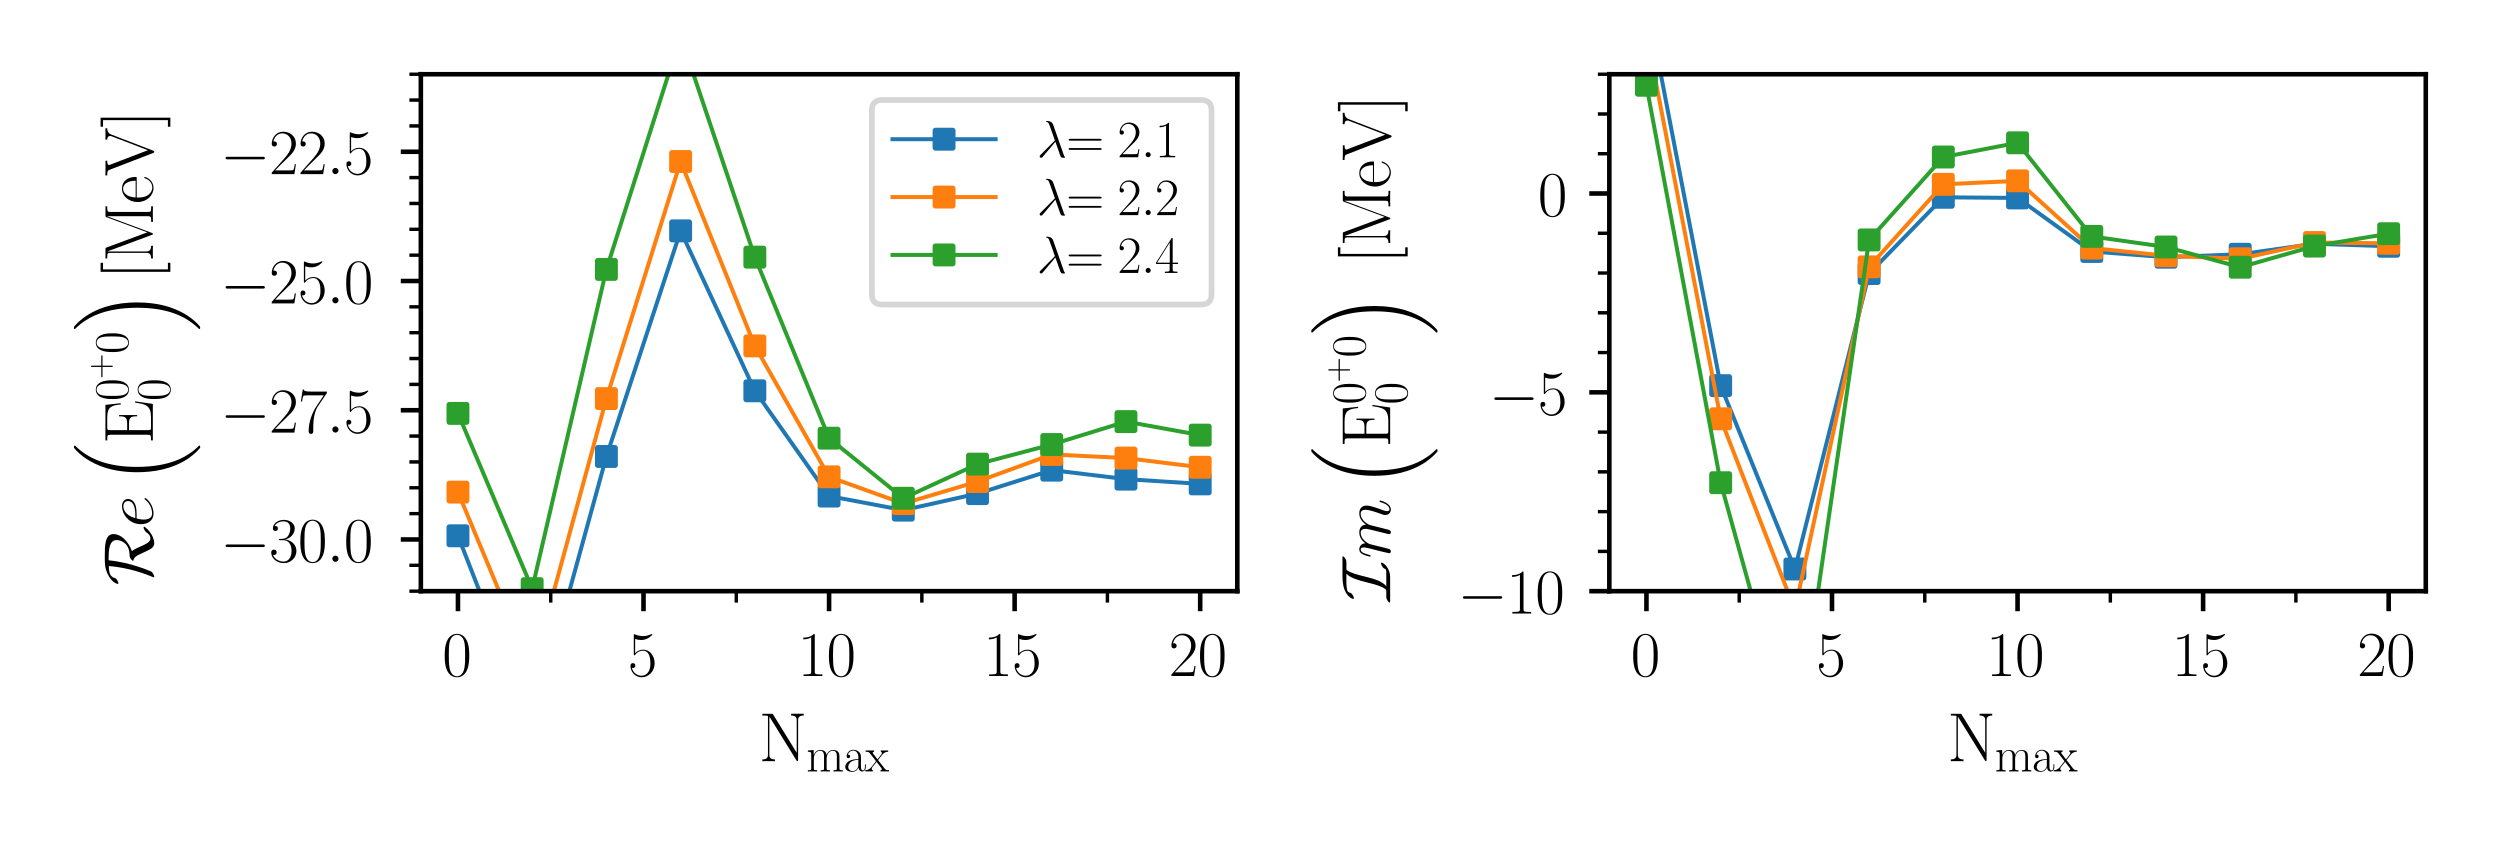 <?xml version="1.0" encoding="utf-8" standalone="no"?>
<!DOCTYPE svg PUBLIC "-//W3C//DTD SVG 1.1//EN"
  "http://www.w3.org/Graphics/SVG/1.1/DTD/svg11.dtd">
<svg xmlns:xlink="http://www.w3.org/1999/xlink" width="436.32pt" height="148.32pt" viewBox="0 0 436.32 148.32" xmlns="http://www.w3.org/2000/svg" version="1.1">
 <defs>
  <style type="text/css">*{stroke-linejoin: round; stroke-linecap: butt}</style>
 </defs>
 <g id="figure_1">
  <g id="patch_1">
   <path d="M 0 148.32 
L 436.32 148.32 
L 436.32 0 
L 0 0 
z
" style="fill: #ffffff"/>
  </g>
  <g id="axes_1">
   <g id="patch_2">
    <path d="M 73.449 103.174 
L 215.943 103.174 
L 215.943 12.954 
L 73.449 12.954 
z
" style="fill: #ffffff"/>
   </g>
   <g id="matplotlib.axis_1">
    <g id="xtick_1">
     <g id="line2d_1">
      <defs>
       <path id="m19247b6c11" d="M 0 0 
L 0 3.5 
" style="stroke: #000000; stroke-width: 0.8"/>
      </defs>
      <g>
       <use xlink:href="#m19247b6c11" x="79.926" y="103.174" style="stroke: #000000; stroke-width: 0.8"/>
      </g>
     </g>
     <g id="text_1">
      <!-- $\mathdefault{0}$ -->
      <g transform="translate(77.187 117.982) scale(0.11 -0.11)">
       <defs>
        <path id="CMR17-30" d="M 2688 2025 
C 2688 2416 2682 3080 2413 3591 
C 2176 4039 1798 4198 1466 4198 
C 1158 4198 768 4058 525 3597 
C 269 3118 243 2524 243 2025 
C 243 1661 250 1106 448 619 
C 723 -39 1216 -128 1466 -128 
C 1760 -128 2208 -7 2470 600 
C 2662 1042 2688 1559 2688 2025 
z
M 1466 -26 
C 1056 -26 813 325 723 812 
C 653 1188 653 1738 653 2096 
C 653 2588 653 2997 736 3387 
C 858 3929 1216 4096 1466 4096 
C 1728 4096 2067 3923 2189 3400 
C 2272 3036 2278 2607 2278 2096 
C 2278 1680 2278 1169 2202 792 
C 2067 95 1690 -26 1466 -26 
z
" transform="scale(0.016)"/>
       </defs>
       <use xlink:href="#CMR17-30" transform="scale(0.996)"/>
      </g>
     </g>
    </g>
    <g id="xtick_2">
     <g id="line2d_2">
      <g>
       <use xlink:href="#m19247b6c11" x="112.311" y="103.174" style="stroke: #000000; stroke-width: 0.8"/>
      </g>
     </g>
     <g id="text_2">
      <!-- $\mathdefault{5}$ -->
      <g transform="translate(109.572 117.982) scale(0.11 -0.11)">
       <defs>
        <path id="CMR17-35" d="M 730 3692 
C 794 3666 1056 3584 1325 3584 
C 1920 3584 2246 3911 2432 4100 
C 2432 4157 2432 4192 2394 4192 
C 2387 4192 2374 4192 2323 4163 
C 2099 4058 1837 3973 1517 3973 
C 1325 3973 1037 3999 723 4139 
C 653 4171 640 4171 634 4171 
C 602 4171 595 4164 595 4037 
L 595 2203 
C 595 2089 595 2057 659 2057 
C 691 2057 704 2070 736 2114 
C 941 2401 1222 2522 1542 2522 
C 1766 2522 2246 2382 2246 1289 
C 2246 1085 2246 715 2054 421 
C 1894 159 1645 25 1370 25 
C 947 25 518 320 403 814 
C 429 807 480 795 506 795 
C 589 795 749 840 749 1038 
C 749 1210 627 1280 506 1280 
C 358 1280 262 1190 262 1011 
C 262 454 704 -128 1382 -128 
C 2042 -128 2669 440 2669 1264 
C 2669 2030 2170 2624 1549 2624 
C 1222 2624 947 2503 730 2274 
L 730 3692 
z
" transform="scale(0.016)"/>
       </defs>
       <use xlink:href="#CMR17-35" transform="scale(0.996)"/>
      </g>
     </g>
    </g>
    <g id="xtick_3">
     <g id="line2d_3">
      <g>
       <use xlink:href="#m19247b6c11" x="144.696" y="103.174" style="stroke: #000000; stroke-width: 0.8"/>
      </g>
     </g>
     <g id="text_3">
      <!-- $\mathdefault{10}$ -->
      <g transform="translate(139.217 117.982) scale(0.11 -0.11)">
       <defs>
        <path id="CMR17-31" d="M 1702 4058 
C 1702 4192 1696 4192 1606 4192 
C 1357 3916 979 3827 621 3827 
C 602 3827 570 3827 563 3808 
C 557 3795 557 3782 557 3648 
C 755 3648 1088 3686 1344 3839 
L 1344 461 
C 1344 236 1331 160 781 160 
L 589 160 
L 589 0 
C 896 0 1216 0 1523 0 
C 1830 0 2150 0 2458 0 
L 2458 160 
L 2266 160 
C 1715 160 1702 230 1702 458 
L 1702 4058 
z
" transform="scale(0.016)"/>
       </defs>
       <use xlink:href="#CMR17-31" transform="scale(0.996)"/>
       <use xlink:href="#CMR17-30" transform="translate(45.69 0) scale(0.996)"/>
      </g>
     </g>
    </g>
    <g id="xtick_4">
     <g id="line2d_4">
      <g>
       <use xlink:href="#m19247b6c11" x="177.081" y="103.174" style="stroke: #000000; stroke-width: 0.8"/>
      </g>
     </g>
     <g id="text_4">
      <!-- $\mathdefault{15}$ -->
      <g transform="translate(171.602 117.982) scale(0.11 -0.11)">
       <use xlink:href="#CMR17-31" transform="scale(0.996)"/>
       <use xlink:href="#CMR17-35" transform="translate(45.69 0) scale(0.996)"/>
      </g>
     </g>
    </g>
    <g id="xtick_5">
     <g id="line2d_5">
      <g>
       <use xlink:href="#m19247b6c11" x="209.466" y="103.174" style="stroke: #000000; stroke-width: 0.8"/>
      </g>
     </g>
     <g id="text_5">
      <!-- $\mathdefault{20}$ -->
      <g transform="translate(203.986 117.982) scale(0.11 -0.11)">
       <defs>
        <path id="CMR17-32" d="M 2669 989 
L 2554 989 
C 2490 536 2438 459 2413 420 
C 2381 369 1920 369 1830 369 
L 602 369 
C 832 619 1280 1072 1824 1597 
C 2214 1967 2669 2402 2669 3035 
C 2669 3790 2067 4224 1395 4224 
C 691 4224 262 3604 262 3030 
C 262 2780 448 2748 525 2748 
C 589 2748 781 2787 781 3010 
C 781 3207 614 3264 525 3264 
C 486 3264 448 3258 422 3245 
C 544 3790 915 4058 1306 4058 
C 1862 4058 2227 3617 2227 3035 
C 2227 2479 1901 2000 1536 1584 
L 262 146 
L 262 0 
L 2515 0 
L 2669 989 
z
" transform="scale(0.016)"/>
       </defs>
       <use xlink:href="#CMR17-32" transform="scale(0.996)"/>
       <use xlink:href="#CMR17-30" transform="translate(45.69 0) scale(0.996)"/>
      </g>
     </g>
    </g>
    <g id="xtick_6">
     <g id="line2d_6">
      <defs>
       <path id="m89716ff5e6" d="M 0 0 
L 0 2 
" style="stroke: #000000; stroke-width: 0.6"/>
      </defs>
      <g>
       <use xlink:href="#m89716ff5e6" x="96.119" y="103.174" style="stroke: #000000; stroke-width: 0.6"/>
      </g>
     </g>
    </g>
    <g id="xtick_7">
     <g id="line2d_7">
      <g>
       <use xlink:href="#m89716ff5e6" x="128.504" y="103.174" style="stroke: #000000; stroke-width: 0.6"/>
      </g>
     </g>
    </g>
    <g id="xtick_8">
     <g id="line2d_8">
      <g>
       <use xlink:href="#m89716ff5e6" x="160.889" y="103.174" style="stroke: #000000; stroke-width: 0.6"/>
      </g>
     </g>
    </g>
    <g id="xtick_9">
     <g id="line2d_9">
      <g>
       <use xlink:href="#m89716ff5e6" x="193.273" y="103.174" style="stroke: #000000; stroke-width: 0.6"/>
      </g>
     </g>
    </g>
    <g id="text_6">
     <!-- $\mathrm{N_{max}}$ -->
     <g transform="translate(132.428 132.834) scale(0.12 -0.12)">
      <defs>
       <path id="CMR17-4e" d="M 1312 4250 
C 1267 4320 1261 4320 1139 4320 
L 326 4320 
L 326 4160 
L 448 4160 
C 704 4160 819 4129 838 4122 
L 838 610 
C 838 451 838 153 326 153 
L 326 -13 
C 474 0 742 0 902 0 
C 1062 0 1331 0 1478 -13 
L 1478 153 
C 966 153 966 451 966 610 
L 966 4033 
C 1011 3995 1011 3982 1056 3919 
L 3430 76 
C 3475 0 3494 0 3526 0 
C 3590 0 3590 19 3590 139 
L 3590 3705 
C 3590 3863 3590 4160 4102 4160 
L 4102 4326 
C 3955 4320 3686 4320 3526 4320 
C 3366 4320 3098 4320 2950 4326 
L 2950 4160 
C 3462 4160 3462 3862 3462 3703 
L 3462 763 
L 1312 4250 
z
" transform="scale(0.016)"/>
       <path id="CMR17-6d" d="M 4326 1933 
C 4326 2252 4269 2790 3507 2790 
C 3072 2790 2771 2496 2656 2151 
L 2650 2151 
C 2573 2676 2195 2790 1837 2790 
C 1331 2790 1069 2400 973 2144 
L 966 2144 
L 966 2790 
L 211 2720 
L 211 2554 
C 589 2554 646 2515 646 2208 
L 646 428 
C 646 184 621 153 211 153 
L 211 -13 
C 365 0 646 0 813 0 
C 979 0 1267 0 1421 -13 
L 1421 153 
C 1011 153 986 178 986 428 
L 986 1658 
C 986 2247 1344 2688 1792 2688 
C 2266 2688 2317 2266 2317 1958 
L 2317 428 
C 2317 184 2291 153 1882 153 
L 1882 -13 
C 2035 0 2317 0 2483 0 
C 2650 0 2938 0 3091 -13 
L 3091 153 
C 2682 153 2656 178 2656 428 
L 2656 1658 
C 2656 2247 3014 2688 3462 2688 
C 3936 2688 3987 2266 3987 1958 
L 3987 428 
C 3987 184 3962 153 3552 153 
L 3552 -13 
C 3706 0 3987 0 4154 0 
C 4320 0 4608 0 4762 -13 
L 4762 153 
C 4352 153 4326 178 4326 428 
L 4326 1933 
z
" transform="scale(0.016)"/>
       <path id="CMR17-61" d="M 2304 1653 
C 2304 2072 2304 2294 2035 2543 
C 1798 2752 1523 2816 1306 2816 
C 800 2816 435 2407 435 1971 
C 435 1728 627 1728 666 1728 
C 749 1728 896 1778 896 1954 
C 896 2112 774 2181 666 2181 
C 640 2181 608 2174 589 2168 
C 723 2592 1069 2714 1293 2714 
C 1613 2714 1965 2429 1965 1885 
L 1965 1600 
C 1587 1600 1133 1549 774 1357 
C 371 1133 256 813 256 570 
C 256 77 832 -64 1171 -64 
C 1523 -64 1850 139 1990 511 
C 2003 233 2182 -18 2464 -18 
C 2598 -18 2938 70 2938 567 
L 2938 920 
L 2822 920 
L 2822 562 
C 2822 178 2650 128 2566 128 
C 2304 128 2304 458 2304 738 
L 2304 1653 
z
M 1965 870 
C 1965 317 1568 38 1216 38 
C 896 38 646 275 646 570 
C 646 761 730 1100 1101 1305 
C 1408 1478 1760 1504 1965 1504 
L 1965 870 
z
" transform="scale(0.016)"/>
       <path id="CMR17-78" d="M 1664 1477 
C 1856 1726 2074 2006 2253 2216 
C 2464 2458 2707 2560 2989 2560 
L 2989 2726 
C 2880 2726 2656 2726 2541 2726 
C 2368 2726 2170 2726 2022 2732 
L 2022 2566 
C 2112 2553 2163 2489 2163 2400 
C 2163 2285 2099 2215 2067 2171 
L 1594 1573 
L 1030 2306 
C 973 2376 973 2388 973 2420 
C 973 2497 1037 2560 1146 2560 
L 1146 2732 
C 992 2726 717 2726 557 2726 
C 384 2726 179 2726 38 2732 
L 38 2560 
C 384 2560 461 2534 614 2343 
L 1350 1395 
C 1363 1382 1395 1344 1395 1325 
C 1395 1299 838 619 768 530 
C 480 185 179 160 6 160 
L 6 0 
C 115 0 339 0 454 0 
C 582 0 864 0 979 -6 
L 979 160 
C 941 166 838 179 838 325 
C 838 440 890 510 947 586 
L 1478 1236 
L 2035 512 
C 2086 442 2163 346 2163 301 
C 2163 211 2086 160 1984 160 
L 1984 -6 
C 2138 0 2413 0 2573 0 
C 2746 0 2950 0 3091 -6 
L 3091 160 
C 2771 160 2675 172 2522 370 
L 1664 1477 
z
" transform="scale(0.016)"/>
      </defs>
      <use xlink:href="#CMR17-4e" transform="scale(0.996)"/>
      <use xlink:href="#CMR17-6d" transform="translate(69.072 -14.944) scale(0.697)"/>
      <use xlink:href="#CMR17-61" transform="translate(122.916 -14.944) scale(0.697)"/>
      <use xlink:href="#CMR17-78" transform="translate(154.899 -14.944) scale(0.697)"/>
     </g>
    </g>
   </g>
   <g id="matplotlib.axis_2">
    <g id="ytick_1">
     <g id="line2d_10">
      <defs>
       <path id="m0f34fb41fb" d="M 0 0 
L -3.5 0 
" style="stroke: #000000; stroke-width: 0.8"/>
      </defs>
      <g>
       <use xlink:href="#m0f34fb41fb" x="73.449" y="94.152" style="stroke: #000000; stroke-width: 0.8"/>
      </g>
     </g>
     <g id="text_7">
      <!-- $\mathdefault{−30.0}$ -->
      <g transform="translate(38.443 98.056) scale(0.11 -0.11)">
       <defs>
        <path id="CMSY10-0" d="M 4218 1472 
C 4326 1472 4442 1472 4442 1600 
C 4442 1728 4326 1728 4218 1728 
L 755 1728 
C 646 1728 531 1728 531 1600 
C 531 1472 646 1472 755 1472 
L 4218 1472 
z
" transform="scale(0.016)"/>
        <path id="CMR17-33" d="M 1414 2157 
C 1984 2157 2234 1662 2234 1090 
C 2234 320 1824 25 1453 25 
C 1114 25 563 194 390 693 
C 422 680 454 680 486 680 
C 640 680 755 782 755 948 
C 755 1133 614 1216 486 1216 
C 378 1216 211 1165 211 926 
C 211 335 787 -128 1466 -128 
C 2176 -128 2720 430 2720 1085 
C 2720 1707 2208 2157 1600 2227 
C 2086 2328 2554 2756 2554 3329 
C 2554 3820 2048 4179 1472 4179 
C 890 4179 378 3829 378 3329 
C 378 3110 544 3072 627 3072 
C 762 3072 877 3155 877 3321 
C 877 3486 762 3569 627 3569 
C 602 3569 570 3569 544 3557 
C 730 3959 1235 4032 1459 4032 
C 1683 4032 2106 3925 2106 3320 
C 2106 3143 2080 2828 1862 2550 
C 1670 2304 1453 2304 1242 2284 
C 1210 2284 1062 2269 1037 2269 
C 992 2263 966 2257 966 2208 
C 966 2163 973 2157 1101 2157 
L 1414 2157 
z
" transform="scale(0.016)"/>
        <path id="CMMI12-3a" d="M 1178 307 
C 1178 492 1024 619 870 619 
C 685 619 557 466 557 313 
C 557 128 710 0 864 0 
C 1050 0 1178 153 1178 307 
z
" transform="scale(0.016)"/>
       </defs>
       <use xlink:href="#CMSY10-0" transform="scale(0.996)"/>
       <use xlink:href="#CMR17-33" transform="translate(77.487 0) scale(0.996)"/>
       <use xlink:href="#CMR17-30" transform="translate(123.178 0) scale(0.996)"/>
       <use xlink:href="#CMMI12-3a" transform="translate(168.868 0) scale(0.996)"/>
       <use xlink:href="#CMR17-30" transform="translate(195.966 0) scale(0.996)"/>
      </g>
     </g>
    </g>
    <g id="ytick_2">
     <g id="line2d_11">
      <g>
       <use xlink:href="#m0f34fb41fb" x="73.449" y="71.597" style="stroke: #000000; stroke-width: 0.8"/>
      </g>
     </g>
     <g id="text_8">
      <!-- $\mathdefault{−27.5}$ -->
      <g transform="translate(38.443 75.501) scale(0.11 -0.11)">
       <defs>
        <path id="CMR17-37" d="M 2886 3941 
L 2886 4081 
L 1382 4081 
C 634 4081 621 4165 595 4288 
L 480 4288 
L 294 3094 
L 410 3094 
C 429 3215 474 3540 550 3661 
C 589 3712 1062 3712 1171 3712 
L 2579 3712 
L 1869 2661 
C 1395 1954 1069 999 1069 165 
C 1069 89 1069 -128 1299 -128 
C 1530 -128 1530 89 1530 171 
L 1530 465 
C 1530 1508 1709 2196 2003 2636 
L 2886 3941 
z
" transform="scale(0.016)"/>
       </defs>
       <use xlink:href="#CMSY10-0" transform="scale(0.996)"/>
       <use xlink:href="#CMR17-32" transform="translate(77.487 0) scale(0.996)"/>
       <use xlink:href="#CMR17-37" transform="translate(123.178 0) scale(0.996)"/>
       <use xlink:href="#CMMI12-3a" transform="translate(168.868 0) scale(0.996)"/>
       <use xlink:href="#CMR17-35" transform="translate(195.966 0) scale(0.996)"/>
      </g>
     </g>
    </g>
    <g id="ytick_3">
     <g id="line2d_12">
      <g>
       <use xlink:href="#m0f34fb41fb" x="73.449" y="49.042" style="stroke: #000000; stroke-width: 0.8"/>
      </g>
     </g>
     <g id="text_9">
      <!-- $\mathdefault{−25.0}$ -->
      <g transform="translate(38.443 52.946) scale(0.11 -0.11)">
       <use xlink:href="#CMSY10-0" transform="scale(0.996)"/>
       <use xlink:href="#CMR17-32" transform="translate(77.487 0) scale(0.996)"/>
       <use xlink:href="#CMR17-35" transform="translate(123.178 0) scale(0.996)"/>
       <use xlink:href="#CMMI12-3a" transform="translate(168.868 0) scale(0.996)"/>
       <use xlink:href="#CMR17-30" transform="translate(195.966 0) scale(0.996)"/>
      </g>
     </g>
    </g>
    <g id="ytick_4">
     <g id="line2d_13">
      <g>
       <use xlink:href="#m0f34fb41fb" x="73.449" y="26.487" style="stroke: #000000; stroke-width: 0.8"/>
      </g>
     </g>
     <g id="text_10">
      <!-- $\mathdefault{−22.5}$ -->
      <g transform="translate(38.443 30.391) scale(0.11 -0.11)">
       <use xlink:href="#CMSY10-0" transform="scale(0.996)"/>
       <use xlink:href="#CMR17-32" transform="translate(77.487 0) scale(0.996)"/>
       <use xlink:href="#CMR17-32" transform="translate(123.178 0) scale(0.996)"/>
       <use xlink:href="#CMMI12-3a" transform="translate(168.868 0) scale(0.996)"/>
       <use xlink:href="#CMR17-35" transform="translate(195.966 0) scale(0.996)"/>
      </g>
     </g>
    </g>
    <g id="ytick_5">
     <g id="line2d_14">
      <defs>
       <path id="mfccbf1aaf2" d="M 0 0 
L -2 0 
" style="stroke: #000000; stroke-width: 0.6"/>
      </defs>
      <g>
       <use xlink:href="#mfccbf1aaf2" x="73.449" y="103.174" style="stroke: #000000; stroke-width: 0.6"/>
      </g>
     </g>
    </g>
    <g id="ytick_6">
     <g id="line2d_15">
      <g>
       <use xlink:href="#mfccbf1aaf2" x="73.449" y="98.663" style="stroke: #000000; stroke-width: 0.6"/>
      </g>
     </g>
    </g>
    <g id="ytick_7">
     <g id="line2d_16">
      <g>
       <use xlink:href="#mfccbf1aaf2" x="73.449" y="89.641" style="stroke: #000000; stroke-width: 0.6"/>
      </g>
     </g>
    </g>
    <g id="ytick_8">
     <g id="line2d_17">
      <g>
       <use xlink:href="#mfccbf1aaf2" x="73.449" y="85.13" style="stroke: #000000; stroke-width: 0.6"/>
      </g>
     </g>
    </g>
    <g id="ytick_9">
     <g id="line2d_18">
      <g>
       <use xlink:href="#mfccbf1aaf2" x="73.449" y="80.619" style="stroke: #000000; stroke-width: 0.6"/>
      </g>
     </g>
    </g>
    <g id="ytick_10">
     <g id="line2d_19">
      <g>
       <use xlink:href="#mfccbf1aaf2" x="73.449" y="76.108" style="stroke: #000000; stroke-width: 0.6"/>
      </g>
     </g>
    </g>
    <g id="ytick_11">
     <g id="line2d_20">
      <g>
       <use xlink:href="#mfccbf1aaf2" x="73.449" y="67.086" style="stroke: #000000; stroke-width: 0.6"/>
      </g>
     </g>
    </g>
    <g id="ytick_12">
     <g id="line2d_21">
      <g>
       <use xlink:href="#mfccbf1aaf2" x="73.449" y="62.575" style="stroke: #000000; stroke-width: 0.6"/>
      </g>
     </g>
    </g>
    <g id="ytick_13">
     <g id="line2d_22">
      <g>
       <use xlink:href="#mfccbf1aaf2" x="73.449" y="58.064" style="stroke: #000000; stroke-width: 0.6"/>
      </g>
     </g>
    </g>
    <g id="ytick_14">
     <g id="line2d_23">
      <g>
       <use xlink:href="#mfccbf1aaf2" x="73.449" y="53.553" style="stroke: #000000; stroke-width: 0.6"/>
      </g>
     </g>
    </g>
    <g id="ytick_15">
     <g id="line2d_24">
      <g>
       <use xlink:href="#mfccbf1aaf2" x="73.449" y="44.531" style="stroke: #000000; stroke-width: 0.6"/>
      </g>
     </g>
    </g>
    <g id="ytick_16">
     <g id="line2d_25">
      <g>
       <use xlink:href="#mfccbf1aaf2" x="73.449" y="40.02" style="stroke: #000000; stroke-width: 0.6"/>
      </g>
     </g>
    </g>
    <g id="ytick_17">
     <g id="line2d_26">
      <g>
       <use xlink:href="#mfccbf1aaf2" x="73.449" y="35.509" style="stroke: #000000; stroke-width: 0.6"/>
      </g>
     </g>
    </g>
    <g id="ytick_18">
     <g id="line2d_27">
      <g>
       <use xlink:href="#mfccbf1aaf2" x="73.449" y="30.998" style="stroke: #000000; stroke-width: 0.6"/>
      </g>
     </g>
    </g>
    <g id="ytick_19">
     <g id="line2d_28">
      <g>
       <use xlink:href="#mfccbf1aaf2" x="73.449" y="21.976" style="stroke: #000000; stroke-width: 0.6"/>
      </g>
     </g>
    </g>
    <g id="ytick_20">
     <g id="line2d_29">
      <g>
       <use xlink:href="#mfccbf1aaf2" x="73.449" y="17.465" style="stroke: #000000; stroke-width: 0.6"/>
      </g>
     </g>
    </g>
    <g id="ytick_21">
     <g id="line2d_30">
      <g>
       <use xlink:href="#mfccbf1aaf2" x="73.449" y="12.954" style="stroke: #000000; stroke-width: 0.6"/>
      </g>
     </g>
    </g>
    <g id="text_11">
     <!-- $\mathcal{R}e\left(\mathrm{E^{0^{+}0}_{0}}\right)[\SI[]{}{\mega\eV}]$ -->
     <g transform="translate(26.672 102.17) rotate(-90) scale(0.12 -0.12)">
      <defs>
       <path id="CMSY10-52" d="M 2592 4032 
C 3821 4032 4141 3727 4141 3299 
C 4141 2904 3834 2125 2778 2125 
C 2464 2125 2246 1881 2246 1805 
C 2246 1767 2272 1767 2278 1767 
C 2547 1722 2675 1594 3008 839 
C 3302 167 3469 -128 3846 -128 
C 4621 -128 5357 659 5357 800 
C 5357 845 5306 845 5286 845 
C 5210 845 4960 755 4826 570 
C 4723 423 4582 224 4269 224 
C 3942 224 3744 679 3526 1178 
C 3392 1498 3277 1735 3130 1907 
C 4058 2247 4685 2919 4685 3584 
C 4685 4384 3610 4384 2643 4384 
C 2003 4384 1645 4384 1107 4154 
C 250 3776 134 3245 134 3194 
C 134 3155 160 3143 198 3143 
C 301 3143 448 3234 499 3267 
C 634 3359 653 3398 691 3522 
C 781 3784 960 4013 1766 4013 
C 1734 3625 1677 3033 1459 2102 
C 1286 1388 1050 687 768 6 
C 736 -64 736 -77 736 -83 
C 736 -128 787 -128 800 -128 
C 928 -128 1197 26 1267 147 
C 1280 179 2093 1984 2291 4032 
L 2592 4032 
z
" transform="scale(0.016)"/>
       <path id="CMMI12-65" d="M 1146 1479 
C 1318 1479 1754 1479 2061 1595 
C 2547 1783 2592 2158 2592 2274 
C 2592 2558 2349 2816 1926 2816 
C 1254 2816 288 2210 288 1073 
C 288 402 672 -64 1254 -64 
C 2125 -64 2675 609 2675 692 
C 2675 730 2637 762 2611 762 
C 2592 762 2586 756 2528 699 
C 2118 159 1510 64 1267 64 
C 902 64 710 350 710 822 
C 710 911 710 1071 806 1479 
L 1146 1479 
z
M 838 1600 
C 1114 2592 1722 2689 1926 2689 
C 2208 2689 2400 2522 2400 2277 
C 2400 1600 1376 1600 1107 1600 
L 838 1600 
z
" transform="scale(0.016)"/>
       <path id="CMEX10-10" d="M 3296 -11187 
C 3309 -11194 3366 -11258 3373 -11258 
L 3514 -11258 
C 3533 -11258 3584 -11251 3584 -11194 
C 3584 -11168 3571 -11155 3558 -11136 
C 3328 -10906 2982 -10554 2586 -9850 
C 1894 -8621 1638 -7040 1638 -5504 
C 1638 -2662 2445 -992 3565 141 
C 3584 160 3584 179 3584 192 
C 3584 256 3539 256 3462 256 
C 3379 256 3366 256 3309 205 
C 2701 -320 2016 -1210 1574 -2560 
C 1299 -3405 1152 -4435 1152 -5498 
C 1152 -7014 1427 -8730 2432 -10214 
C 2605 -10464 2842 -10726 2842 -10733 
C 2906 -10810 2995 -10912 3046 -10957 
L 3296 -11187 
z
" transform="scale(0.016)"/>
       <path id="CMR17-45" d="M 3885 1615 
L 3770 1615 
C 3629 676 3546 166 2419 166 
L 1530 166 
C 1274 166 1261 197 1261 414 
L 1261 2176 
L 1862 2176 
C 2464 2176 2522 1960 2522 1430 
L 2637 1430 
L 2637 3081 
L 2522 3081 
C 2522 2557 2464 2342 1862 2342 
L 1261 2342 
L 1261 3913 
C 1261 4128 1274 4160 1530 4160 
L 2406 4160 
C 3398 4160 3514 3769 3603 2929 
L 3718 2929 
L 3565 4325 
L 326 4325 
L 326 4160 
C 768 4160 838 4160 838 3874 
L 838 451 
C 838 166 768 166 326 166 
L 326 0 
L 3654 0 
L 3885 1615 
z
" transform="scale(0.016)"/>
       <path id="CMR17-2b" d="M 2413 1472 
L 4109 1472 
C 4198 1472 4307 1472 4307 1580 
C 4307 1695 4205 1695 4109 1695 
L 2413 1695 
L 2413 3386 
C 2413 3475 2413 3584 2304 3584 
C 2189 3584 2189 3482 2189 3386 
L 2189 1695 
L 493 1695 
C 403 1695 294 1695 294 1587 
C 294 1472 397 1472 493 1472 
L 2189 1472 
L 2189 -218 
C 2189 -307 2189 -416 2298 -416 
C 2413 -416 2413 -314 2413 -218 
L 2413 1472 
z
" transform="scale(0.016)"/>
       <path id="CMEX10-11" d="M 2662 -5498 
C 2662 -3661 2234 -1709 973 -269 
C 883 -166 646 83 493 218 
C 448 256 435 256 352 256 
C 288 256 230 256 230 192 
C 230 166 256 141 269 128 
C 486 -96 832 -448 1229 -1152 
C 1920 -2381 2176 -3962 2176 -5498 
C 2176 -8275 1408 -9971 256 -11142 
C 243 -11155 230 -11174 230 -11194 
C 230 -11258 288 -11258 352 -11258 
C 435 -11258 448 -11258 506 -11206 
C 1114 -10682 1798 -9792 2240 -8442 
C 2522 -7565 2662 -6528 2662 -5498 
z
" transform="scale(0.016)"/>
       <path id="CMR17-5b" d="M 1504 -1600 
L 1504 -1377 
L 902 -1377 
L 902 4544 
L 1504 4544 
L 1504 4767 
L 678 4767 
L 678 -1600 
L 1504 -1600 
z
" transform="scale(0.016)"/>
       <path id="CMR17-4d" d="M 1338 4224 
C 1299 4320 1293 4320 1158 4320 
L 339 4320 
L 339 4160 
C 781 4160 851 4160 851 3875 
L 851 610 
C 851 451 851 153 339 153 
L 339 -13 
C 486 0 755 0 915 0 
C 1075 0 1344 0 1491 -13 
L 1491 153 
C 979 153 979 451 979 610 
L 979 4135 
L 986 4135 
L 2490 89 
C 2515 25 2528 -13 2579 -13 
C 2630 -13 2643 25 2669 89 
L 4186 4166 
L 4192 4166 
L 4192 438 
C 4192 153 4122 153 3680 153 
L 3680 -13 
C 3853 0 4198 0 4384 0 
C 4570 0 4922 0 5094 -13 
L 5094 153 
C 4653 153 4582 153 4582 438 
L 4582 3875 
C 4582 4160 4653 4160 5094 4160 
L 5094 4320 
L 4282 4320 
C 4147 4320 4141 4314 4102 4218 
L 2720 502 
L 1338 4224 
z
" transform="scale(0.016)"/>
       <path id="CMR17-65" d="M 2438 1472 
C 2464 1498 2464 1511 2464 1576 
C 2464 2238 2118 2816 1389 2816 
C 710 2816 173 2169 173 1383 
C 173 551 781 -64 1459 -64 
C 2176 -64 2458 607 2458 740 
C 2458 784 2419 784 2406 784 
C 2362 784 2355 771 2330 696 
C 2189 265 1837 51 1504 51 
C 1229 51 954 203 781 480 
C 582 803 582 1176 582 1472 
L 2438 1472 
z
M 589 1568 
C 634 2505 1126 2714 1382 2714 
C 1818 2714 2112 2297 2118 1568 
L 589 1568 
z
" transform="scale(0.016)"/>
       <path id="CMR17-56" d="M 3776 3745 
C 3834 3886 3936 4160 4365 4160 
L 4365 4332 
C 4218 4319 4051 4319 3891 4319 
C 3738 4319 3475 4319 3328 4332 
L 3328 4160 
C 3648 4160 3661 3936 3661 3898 
C 3661 3827 3642 3783 3622 3732 
L 2362 446 
L 1043 3886 
C 1024 3931 1011 3963 1011 3994 
C 1011 4160 1267 4160 1402 4160 
L 1402 4319 
C 1197 4319 896 4319 685 4319 
C 518 4319 218 4319 64 4332 
L 64 4160 
C 435 4160 506 4135 582 3931 
L 2106 -26 
C 2138 -115 2144 -128 2214 -128 
C 2285 -128 2291 -115 2323 -26 
L 3776 3745 
z
" transform="scale(0.016)"/>
       <path id="CMR17-5d" d="M 915 4767 
L 90 4767 
L 90 4544 
L 691 4544 
L 691 -1377 
L 90 -1377 
L 90 -1600 
L 915 -1600 
L 915 4767 
z
" transform="scale(0.016)"/>
      </defs>
      <use xlink:href="#CMSY10-52" transform="scale(0.996)"/>
      <use xlink:href="#CMMI12-65" transform="translate(84.434 0) scale(0.996)"/>
      <use xlink:href="#CMEX10-10" transform="translate(146.25 110.586) scale(0.996)"/>
      <use xlink:href="#CMR17-45" transform="translate(205.749 0) scale(0.996)"/>
      <use xlink:href="#CMR17-30" transform="translate(268.336 36.154) scale(0.697)"/>
      <use xlink:href="#CMR17-2b" transform="translate(300.319 61.461) scale(0.498)"/>
      <use xlink:href="#CMR17-30" transform="translate(336.674 36.154) scale(0.697)"/>
      <use xlink:href="#CMR17-30" transform="translate(268.336 -24.74) scale(0.697)"/>
      <use xlink:href="#CMEX10-11" transform="translate(369.156 110.586) scale(0.996)"/>
      <use xlink:href="#CMR17-5b" transform="translate(445.259 0) scale(0.996)"/>
      <use xlink:href="#CMR17-4d" transform="translate(470.131 0) scale(0.996)"/>
      <use xlink:href="#CMR17-65" transform="translate(554.817 0) scale(0.996)"/>
      <use xlink:href="#CMR17-56" transform="translate(595.303 0) scale(0.996)"/>
      <use xlink:href="#CMR17-5d" transform="translate(665.677 0) scale(0.996)"/>
     </g>
    </g>
   </g>
   <g id="line2d_31">
    <path d="M 79.926 93.516 
L 92.88 126.755 
L 105.834 79.67 
L 118.788 40.294 
L 131.742 68.205 
L 144.696 86.578 
L 157.65 89.036 
L 170.604 86.147 
L 183.558 82.05 
L 196.512 83.622 
L 209.466 84.452 
" clip-path="url(#pf97d3c34b0)" style="fill: none; stroke: #1f77b4; stroke-width: 0.7; stroke-linecap: square"/>
    <defs>
     <path id="mb37b4edd5a" d="M -1.5 1.5 
L 1.5 1.5 
L 1.5 -1.5 
L -1.5 -1.5 
z
" style="stroke: #1f77b4; stroke-linejoin: miter"/>
    </defs>
    <g clip-path="url(#pf97d3c34b0)">
     <use xlink:href="#mb37b4edd5a" x="79.926" y="93.516" style="fill: #1f77b4; stroke: #1f77b4; stroke-linejoin: miter"/>
     <use xlink:href="#mb37b4edd5a" x="92.88" y="126.755" style="fill: #1f77b4; stroke: #1f77b4; stroke-linejoin: miter"/>
     <use xlink:href="#mb37b4edd5a" x="105.834" y="79.67" style="fill: #1f77b4; stroke: #1f77b4; stroke-linejoin: miter"/>
     <use xlink:href="#mb37b4edd5a" x="118.788" y="40.294" style="fill: #1f77b4; stroke: #1f77b4; stroke-linejoin: miter"/>
     <use xlink:href="#mb37b4edd5a" x="131.742" y="68.205" style="fill: #1f77b4; stroke: #1f77b4; stroke-linejoin: miter"/>
     <use xlink:href="#mb37b4edd5a" x="144.696" y="86.578" style="fill: #1f77b4; stroke: #1f77b4; stroke-linejoin: miter"/>
     <use xlink:href="#mb37b4edd5a" x="157.65" y="89.036" style="fill: #1f77b4; stroke: #1f77b4; stroke-linejoin: miter"/>
     <use xlink:href="#mb37b4edd5a" x="170.604" y="86.147" style="fill: #1f77b4; stroke: #1f77b4; stroke-linejoin: miter"/>
     <use xlink:href="#mb37b4edd5a" x="183.558" y="82.05" style="fill: #1f77b4; stroke: #1f77b4; stroke-linejoin: miter"/>
     <use xlink:href="#mb37b4edd5a" x="196.512" y="83.622" style="fill: #1f77b4; stroke: #1f77b4; stroke-linejoin: miter"/>
     <use xlink:href="#mb37b4edd5a" x="209.466" y="84.452" style="fill: #1f77b4; stroke: #1f77b4; stroke-linejoin: miter"/>
    </g>
   </g>
   <g id="line2d_32">
    <path d="M 79.926 85.885 
L 92.88 117.043 
L 105.834 69.561 
L 118.788 28.185 
L 131.742 60.369 
L 144.696 83.222 
L 157.65 87.889 
L 170.604 84.047 
L 183.558 79.315 
L 196.512 79.947 
L 209.466 81.553 
" clip-path="url(#pf97d3c34b0)" style="fill: none; stroke: #ff7f0e; stroke-width: 0.7; stroke-linecap: square"/>
    <defs>
     <path id="m8a9d7a283f" d="M -1.5 1.5 
L 1.5 1.5 
L 1.5 -1.5 
L -1.5 -1.5 
z
" style="stroke: #ff7f0e; stroke-linejoin: miter"/>
    </defs>
    <g clip-path="url(#pf97d3c34b0)">
     <use xlink:href="#m8a9d7a283f" x="79.926" y="85.885" style="fill: #ff7f0e; stroke: #ff7f0e; stroke-linejoin: miter"/>
     <use xlink:href="#m8a9d7a283f" x="92.88" y="117.043" style="fill: #ff7f0e; stroke: #ff7f0e; stroke-linejoin: miter"/>
     <use xlink:href="#m8a9d7a283f" x="105.834" y="69.561" style="fill: #ff7f0e; stroke: #ff7f0e; stroke-linejoin: miter"/>
     <use xlink:href="#m8a9d7a283f" x="118.788" y="28.185" style="fill: #ff7f0e; stroke: #ff7f0e; stroke-linejoin: miter"/>
     <use xlink:href="#m8a9d7a283f" x="131.742" y="60.369" style="fill: #ff7f0e; stroke: #ff7f0e; stroke-linejoin: miter"/>
     <use xlink:href="#m8a9d7a283f" x="144.696" y="83.222" style="fill: #ff7f0e; stroke: #ff7f0e; stroke-linejoin: miter"/>
     <use xlink:href="#m8a9d7a283f" x="157.65" y="87.889" style="fill: #ff7f0e; stroke: #ff7f0e; stroke-linejoin: miter"/>
     <use xlink:href="#m8a9d7a283f" x="170.604" y="84.047" style="fill: #ff7f0e; stroke: #ff7f0e; stroke-linejoin: miter"/>
     <use xlink:href="#m8a9d7a283f" x="183.558" y="79.315" style="fill: #ff7f0e; stroke: #ff7f0e; stroke-linejoin: miter"/>
     <use xlink:href="#m8a9d7a283f" x="196.512" y="79.947" style="fill: #ff7f0e; stroke: #ff7f0e; stroke-linejoin: miter"/>
     <use xlink:href="#m8a9d7a283f" x="209.466" y="81.553" style="fill: #ff7f0e; stroke: #ff7f0e; stroke-linejoin: miter"/>
    </g>
   </g>
   <g id="line2d_33">
    <path d="M 79.926 72.146 
L 92.88 102.735 
L 105.834 47.02 
L 118.788 6.293 
L 131.742 44.881 
L 144.696 76.474 
L 157.65 86.961 
L 170.604 80.998 
L 183.558 77.581 
L 196.512 73.584 
L 209.466 75.94 
" clip-path="url(#pf97d3c34b0)" style="fill: none; stroke: #2ca02c; stroke-width: 0.7; stroke-linecap: square"/>
    <defs>
     <path id="m0bb841beaa" d="M -1.5 1.5 
L 1.5 1.5 
L 1.5 -1.5 
L -1.5 -1.5 
z
" style="stroke: #2ca02c; stroke-linejoin: miter"/>
    </defs>
    <g clip-path="url(#pf97d3c34b0)">
     <use xlink:href="#m0bb841beaa" x="79.926" y="72.146" style="fill: #2ca02c; stroke: #2ca02c; stroke-linejoin: miter"/>
     <use xlink:href="#m0bb841beaa" x="92.88" y="102.735" style="fill: #2ca02c; stroke: #2ca02c; stroke-linejoin: miter"/>
     <use xlink:href="#m0bb841beaa" x="105.834" y="47.02" style="fill: #2ca02c; stroke: #2ca02c; stroke-linejoin: miter"/>
     <use xlink:href="#m0bb841beaa" x="118.788" y="6.293" style="fill: #2ca02c; stroke: #2ca02c; stroke-linejoin: miter"/>
     <use xlink:href="#m0bb841beaa" x="131.742" y="44.881" style="fill: #2ca02c; stroke: #2ca02c; stroke-linejoin: miter"/>
     <use xlink:href="#m0bb841beaa" x="144.696" y="76.474" style="fill: #2ca02c; stroke: #2ca02c; stroke-linejoin: miter"/>
     <use xlink:href="#m0bb841beaa" x="157.65" y="86.961" style="fill: #2ca02c; stroke: #2ca02c; stroke-linejoin: miter"/>
     <use xlink:href="#m0bb841beaa" x="170.604" y="80.998" style="fill: #2ca02c; stroke: #2ca02c; stroke-linejoin: miter"/>
     <use xlink:href="#m0bb841beaa" x="183.558" y="77.581" style="fill: #2ca02c; stroke: #2ca02c; stroke-linejoin: miter"/>
     <use xlink:href="#m0bb841beaa" x="196.512" y="73.584" style="fill: #2ca02c; stroke: #2ca02c; stroke-linejoin: miter"/>
     <use xlink:href="#m0bb841beaa" x="209.466" y="75.94" style="fill: #2ca02c; stroke: #2ca02c; stroke-linejoin: miter"/>
    </g>
   </g>
   <g id="patch_3">
    <path d="M 73.449 103.174 
L 73.449 12.954 
" style="fill: none; stroke: #000000; stroke-width: 0.8; stroke-linejoin: miter; stroke-linecap: square"/>
   </g>
   <g id="patch_4">
    <path d="M 215.943 103.174 
L 215.943 12.954 
" style="fill: none; stroke: #000000; stroke-width: 0.8; stroke-linejoin: miter; stroke-linecap: square"/>
   </g>
   <g id="patch_5">
    <path d="M 73.449 103.174 
L 215.943 103.174 
" style="fill: none; stroke: #000000; stroke-width: 0.8; stroke-linejoin: miter; stroke-linecap: square"/>
   </g>
   <g id="patch_6">
    <path d="M 73.449 12.954 
L 215.943 12.954 
" style="fill: none; stroke: #000000; stroke-width: 0.8; stroke-linejoin: miter; stroke-linecap: square"/>
   </g>
   <g id="legend_1">
    <g id="patch_7">
     <path d="M 153.965 53.149 
L 209.643 53.149 
Q 211.443 53.149 211.443 51.349 
L 211.443 19.254 
Q 211.443 17.454 209.643 17.454 
L 153.965 17.454 
Q 152.165 17.454 152.165 19.254 
L 152.165 51.349 
Q 152.165 53.149 153.965 53.149 
z
" style="fill: #ffffff; opacity: 0.8; stroke: #cccccc; stroke-linejoin: miter"/>
    </g>
    <g id="line2d_34">
     <path d="M 155.765 24.293 
L 164.765 24.293 
L 173.765 24.293 
" style="fill: none; stroke: #1f77b4; stroke-width: 0.7; stroke-linecap: square"/>
     <g>
      <use xlink:href="#mb37b4edd5a" x="164.765" y="24.293" style="fill: #1f77b4; stroke: #1f77b4; stroke-linejoin: miter"/>
     </g>
    </g>
    <g id="text_12">
     <!-- $\lambda$$ =2.1$ -->
     <g transform="translate(180.965 27.443) scale(0.09 -0.09)">
      <defs>
       <path id="CMMI12-15" d="M 1978 3965 
C 1818 4416 1312 4416 1229 4416 
C 1190 4416 1120 4416 1120 4352 
C 1120 4302 1158 4295 1190 4289 
C 1286 4276 1363 4263 1466 4080 
C 1530 3959 2189 2059 2189 2046 
C 2189 2040 2182 2033 2131 1982 
L 467 311 
C 390 234 339 183 339 102 
C 339 12 416 -64 518 -64 
C 544 -64 614 -51 653 -13 
C 755 82 1670 1194 2253 1881 
C 2419 1383 2624 797 2822 261 
C 2854 166 2886 76 2976 -6 
C 3040 -64 3053 -64 3232 -64 
L 3354 -64 
C 3379 -64 3424 -64 3424 -13 
C 3424 13 3418 19 3392 45 
C 3334 115 3290 229 3264 306 
L 1978 3965 
z
" transform="scale(0.016)"/>
       <path id="CMR17-3d" d="M 4115 2017 
C 4211 2017 4307 2017 4307 2125 
C 4307 2240 4198 2240 4090 2240 
L 512 2240 
C 403 2240 294 2240 294 2125 
C 294 2017 390 2017 486 2017 
L 4115 2017 
z
M 4090 896 
C 4198 896 4307 896 4307 1011 
C 4307 1119 4211 1119 4115 1119 
L 486 1119 
C 390 1119 294 1119 294 1011 
C 294 896 403 896 512 896 
L 4090 896 
z
" transform="scale(0.016)"/>
      </defs>
      <use xlink:href="#CMMI12-15" transform="scale(0.996)"/>
      <use xlink:href="#CMR17-3d" transform="translate(56.904 0) scale(0.996)"/>
      <use xlink:href="#CMR17-32" transform="translate(156.293 0) scale(0.996)"/>
      <use xlink:href="#CMMI12-3a" transform="translate(201.983 0) scale(0.996)"/>
      <use xlink:href="#CMR17-31" transform="translate(229.081 0) scale(0.996)"/>
     </g>
    </g>
    <g id="line2d_35">
     <path d="M 155.765 34.391 
L 164.765 34.391 
L 173.765 34.391 
" style="fill: none; stroke: #ff7f0e; stroke-width: 0.7; stroke-linecap: square"/>
     <g>
      <use xlink:href="#m8a9d7a283f" x="164.765" y="34.391" style="fill: #ff7f0e; stroke: #ff7f0e; stroke-linejoin: miter"/>
     </g>
    </g>
    <g id="text_13">
     <!-- $\lambda$$ =2.2$ -->
     <g transform="translate(180.965 37.541) scale(0.09 -0.09)">
      <use xlink:href="#CMMI12-15" transform="scale(0.996)"/>
      <use xlink:href="#CMR17-3d" transform="translate(56.904 0) scale(0.996)"/>
      <use xlink:href="#CMR17-32" transform="translate(156.293 0) scale(0.996)"/>
      <use xlink:href="#CMMI12-3a" transform="translate(201.983 0) scale(0.996)"/>
      <use xlink:href="#CMR17-32" transform="translate(229.081 0) scale(0.996)"/>
     </g>
    </g>
    <g id="line2d_36">
     <path d="M 155.765 44.489 
L 164.765 44.489 
L 173.765 44.489 
" style="fill: none; stroke: #2ca02c; stroke-width: 0.7; stroke-linecap: square"/>
     <g>
      <use xlink:href="#m0bb841beaa" x="164.765" y="44.489" style="fill: #2ca02c; stroke: #2ca02c; stroke-linejoin: miter"/>
     </g>
    </g>
    <g id="text_14">
     <!-- $\lambda$$ =2.4$ -->
     <g transform="translate(180.965 47.639) scale(0.09 -0.09)">
      <defs>
       <path id="CMR17-34" d="M 2150 4122 
C 2150 4256 2144 4256 2029 4256 
L 128 1254 
L 128 1088 
L 1779 1088 
L 1779 457 
C 1779 224 1766 160 1318 160 
L 1197 160 
L 1197 0 
C 1402 0 1747 0 1965 0 
C 2182 0 2528 0 2733 0 
L 2733 160 
L 2611 160 
C 2163 160 2150 224 2150 457 
L 2150 1088 
L 2803 1088 
L 2803 1254 
L 2150 1254 
L 2150 4122 
z
M 1798 3703 
L 1798 1254 
L 256 1254 
L 1798 3703 
z
" transform="scale(0.016)"/>
      </defs>
      <use xlink:href="#CMMI12-15" transform="scale(0.996)"/>
      <use xlink:href="#CMR17-3d" transform="translate(56.904 0) scale(0.996)"/>
      <use xlink:href="#CMR17-32" transform="translate(156.293 0) scale(0.996)"/>
      <use xlink:href="#CMMI12-3a" transform="translate(201.983 0) scale(0.996)"/>
      <use xlink:href="#CMR17-34" transform="translate(229.081 0) scale(0.996)"/>
     </g>
    </g>
   </g>
  </g>
  <g id="axes_2">
   <g id="patch_8">
    <path d="M 280.873 103.174 
L 423.366 103.174 
L 423.366 12.954 
L 280.873 12.954 
z
" style="fill: #ffffff"/>
   </g>
   <g id="matplotlib.axis_3">
    <g id="xtick_10">
     <g id="line2d_37">
      <g>
       <use xlink:href="#m19247b6c11" x="287.35" y="103.174" style="stroke: #000000; stroke-width: 0.8"/>
      </g>
     </g>
     <g id="text_15">
      <!-- $\mathdefault{0}$ -->
      <g transform="translate(284.61 117.982) scale(0.11 -0.11)">
       <use xlink:href="#CMR17-30" transform="scale(0.996)"/>
      </g>
     </g>
    </g>
    <g id="xtick_11">
     <g id="line2d_38">
      <g>
       <use xlink:href="#m19247b6c11" x="319.735" y="103.174" style="stroke: #000000; stroke-width: 0.8"/>
      </g>
     </g>
     <g id="text_16">
      <!-- $\mathdefault{5}$ -->
      <g transform="translate(316.995 117.982) scale(0.11 -0.11)">
       <use xlink:href="#CMR17-35" transform="scale(0.996)"/>
      </g>
     </g>
    </g>
    <g id="xtick_12">
     <g id="line2d_39">
      <g>
       <use xlink:href="#m19247b6c11" x="352.12" y="103.174" style="stroke: #000000; stroke-width: 0.8"/>
      </g>
     </g>
     <g id="text_17">
      <!-- $\mathdefault{10}$ -->
      <g transform="translate(346.64 117.982) scale(0.11 -0.11)">
       <use xlink:href="#CMR17-31" transform="scale(0.996)"/>
       <use xlink:href="#CMR17-30" transform="translate(45.69 0) scale(0.996)"/>
      </g>
     </g>
    </g>
    <g id="xtick_13">
     <g id="line2d_40">
      <g>
       <use xlink:href="#m19247b6c11" x="384.505" y="103.174" style="stroke: #000000; stroke-width: 0.8"/>
      </g>
     </g>
     <g id="text_18">
      <!-- $\mathdefault{15}$ -->
      <g transform="translate(379.025 117.982) scale(0.11 -0.11)">
       <use xlink:href="#CMR17-31" transform="scale(0.996)"/>
       <use xlink:href="#CMR17-35" transform="translate(45.69 0) scale(0.996)"/>
      </g>
     </g>
    </g>
    <g id="xtick_14">
     <g id="line2d_41">
      <g>
       <use xlink:href="#m19247b6c11" x="416.889" y="103.174" style="stroke: #000000; stroke-width: 0.8"/>
      </g>
     </g>
     <g id="text_19">
      <!-- $\mathdefault{20}$ -->
      <g transform="translate(411.41 117.982) scale(0.11 -0.11)">
       <use xlink:href="#CMR17-32" transform="scale(0.996)"/>
       <use xlink:href="#CMR17-30" transform="translate(45.69 0) scale(0.996)"/>
      </g>
     </g>
    </g>
    <g id="xtick_15">
     <g id="line2d_42">
      <g>
       <use xlink:href="#m89716ff5e6" x="303.542" y="103.174" style="stroke: #000000; stroke-width: 0.6"/>
      </g>
     </g>
    </g>
    <g id="xtick_16">
     <g id="line2d_43">
      <g>
       <use xlink:href="#m89716ff5e6" x="335.927" y="103.174" style="stroke: #000000; stroke-width: 0.6"/>
      </g>
     </g>
    </g>
    <g id="xtick_17">
     <g id="line2d_44">
      <g>
       <use xlink:href="#m89716ff5e6" x="368.312" y="103.174" style="stroke: #000000; stroke-width: 0.6"/>
      </g>
     </g>
    </g>
    <g id="xtick_18">
     <g id="line2d_45">
      <g>
       <use xlink:href="#m89716ff5e6" x="400.697" y="103.174" style="stroke: #000000; stroke-width: 0.6"/>
      </g>
     </g>
    </g>
    <g id="text_20">
     <!-- $\mathrm{N_{max}}$ -->
     <g transform="translate(339.852 132.834) scale(0.12 -0.12)">
      <use xlink:href="#CMR17-4e" transform="scale(0.996)"/>
      <use xlink:href="#CMR17-6d" transform="translate(69.072 -14.944) scale(0.697)"/>
      <use xlink:href="#CMR17-61" transform="translate(122.916 -14.944) scale(0.697)"/>
      <use xlink:href="#CMR17-78" transform="translate(154.899 -14.944) scale(0.697)"/>
     </g>
    </g>
   </g>
   <g id="matplotlib.axis_4">
    <g id="ytick_22">
     <g id="line2d_46">
      <g>
       <use xlink:href="#m0f34fb41fb" x="280.873" y="103.174" style="stroke: #000000; stroke-width: 0.8"/>
      </g>
     </g>
     <g id="text_21">
      <!-- $\mathdefault{−10}$ -->
      <g transform="translate(254.39 107.078) scale(0.11 -0.11)">
       <use xlink:href="#CMSY10-0" transform="scale(0.996)"/>
       <use xlink:href="#CMR17-31" transform="translate(77.487 0) scale(0.996)"/>
       <use xlink:href="#CMR17-30" transform="translate(123.178 0) scale(0.996)"/>
      </g>
     </g>
    </g>
    <g id="ytick_23">
     <g id="line2d_47">
      <g>
       <use xlink:href="#m0f34fb41fb" x="280.873" y="68.474" style="stroke: #000000; stroke-width: 0.8"/>
      </g>
     </g>
     <g id="text_22">
      <!-- $\mathdefault{−5}$ -->
      <g transform="translate(259.87 72.378) scale(0.11 -0.11)">
       <use xlink:href="#CMSY10-0" transform="scale(0.996)"/>
       <use xlink:href="#CMR17-35" transform="translate(77.487 0) scale(0.996)"/>
      </g>
     </g>
    </g>
    <g id="ytick_24">
     <g id="line2d_48">
      <g>
       <use xlink:href="#m0f34fb41fb" x="280.873" y="33.774" style="stroke: #000000; stroke-width: 0.8"/>
      </g>
     </g>
     <g id="text_23">
      <!-- $\mathdefault{0}$ -->
      <g transform="translate(268.393 37.678) scale(0.11 -0.11)">
       <use xlink:href="#CMR17-30" transform="scale(0.996)"/>
      </g>
     </g>
    </g>
    <g id="ytick_25">
     <g id="line2d_49">
      <g>
       <use xlink:href="#mfccbf1aaf2" x="280.873" y="96.234" style="stroke: #000000; stroke-width: 0.6"/>
      </g>
     </g>
    </g>
    <g id="ytick_26">
     <g id="line2d_50">
      <g>
       <use xlink:href="#mfccbf1aaf2" x="280.873" y="89.294" style="stroke: #000000; stroke-width: 0.6"/>
      </g>
     </g>
    </g>
    <g id="ytick_27">
     <g id="line2d_51">
      <g>
       <use xlink:href="#mfccbf1aaf2" x="280.873" y="82.354" style="stroke: #000000; stroke-width: 0.6"/>
      </g>
     </g>
    </g>
    <g id="ytick_28">
     <g id="line2d_52">
      <g>
       <use xlink:href="#mfccbf1aaf2" x="280.873" y="75.414" style="stroke: #000000; stroke-width: 0.6"/>
      </g>
     </g>
    </g>
    <g id="ytick_29">
     <g id="line2d_53">
      <g>
       <use xlink:href="#mfccbf1aaf2" x="280.873" y="61.534" style="stroke: #000000; stroke-width: 0.6"/>
      </g>
     </g>
    </g>
    <g id="ytick_30">
     <g id="line2d_54">
      <g>
       <use xlink:href="#mfccbf1aaf2" x="280.873" y="54.594" style="stroke: #000000; stroke-width: 0.6"/>
      </g>
     </g>
    </g>
    <g id="ytick_31">
     <g id="line2d_55">
      <g>
       <use xlink:href="#mfccbf1aaf2" x="280.873" y="47.654" style="stroke: #000000; stroke-width: 0.6"/>
      </g>
     </g>
    </g>
    <g id="ytick_32">
     <g id="line2d_56">
      <g>
       <use xlink:href="#mfccbf1aaf2" x="280.873" y="40.714" style="stroke: #000000; stroke-width: 0.6"/>
      </g>
     </g>
    </g>
    <g id="ytick_33">
     <g id="line2d_57">
      <g>
       <use xlink:href="#mfccbf1aaf2" x="280.873" y="26.834" style="stroke: #000000; stroke-width: 0.6"/>
      </g>
     </g>
    </g>
    <g id="ytick_34">
     <g id="line2d_58">
      <g>
       <use xlink:href="#mfccbf1aaf2" x="280.873" y="19.894" style="stroke: #000000; stroke-width: 0.6"/>
      </g>
     </g>
    </g>
    <g id="ytick_35">
     <g id="line2d_59">
      <g>
       <use xlink:href="#mfccbf1aaf2" x="280.873" y="12.954" style="stroke: #000000; stroke-width: 0.6"/>
      </g>
     </g>
    </g>
    <g id="text_24">
     <!-- $\mathcal{I}m\left(\mathrm{E^{0^{+}0}_{0}}\right)\ [\SI[]{}{\mega\eV}]$ -->
     <g transform="translate(242.619 104.869) rotate(-90) scale(0.12 -0.12)">
      <defs>
       <path id="CMSY10-49" d="M 2272 4352 
C 1478 4352 1133 4206 979 4148 
C 326 3874 179 3441 179 3358 
C 179 3313 211 3307 250 3307 
C 365 3307 672 3468 723 3608 
C 800 3853 819 3911 1248 3969 
C 1466 3994 1677 3994 1894 3994 
L 2477 3994 
C 2074 3606 1888 2925 1658 2007 
C 1472 1256 1325 760 1062 423 
C 998 352 992 352 819 352 
L 410 352 
C 288 352 218 352 58 256 
C -13 218 -154 109 -154 45 
C -154 6 -147 0 -6 0 
L 2182 0 
C 2931 0 3488 556 3488 785 
C 3488 830 3437 830 3418 830 
C 3309 830 3008 684 2944 524 
C 2899 390 2880 352 2560 352 
L 1338 352 
C 1792 740 1984 1371 2202 2236 
C 2374 2931 2528 3548 2790 3936 
C 2829 3994 2835 3994 2963 3994 
L 3507 3994 
C 3635 3994 3693 3994 3859 4092 
C 3917 4125 4064 4230 4064 4307 
C 4064 4346 4058 4352 3917 4352 
L 2272 4352 
z
" transform="scale(0.016)"/>
       <path id="CMMI12-6d" d="M 1318 1871 
C 1331 1910 1491 2229 1728 2433 
C 1894 2586 2112 2689 2362 2689 
C 2618 2689 2707 2497 2707 2242 
C 2707 2203 2707 2076 2630 1775 
L 2470 1118 
C 2419 926 2298 453 2285 383 
C 2259 287 2221 121 2221 96 
C 2221 6 2291 -64 2387 -64 
C 2579 -64 2611 83 2669 313 
L 3053 1839 
C 3066 1890 3398 2689 4102 2689 
C 4358 2689 4448 2497 4448 2242 
C 4448 1884 4198 1188 4058 805 
C 4000 651 3968 568 3968 453 
C 3968 166 4166 -64 4474 -64 
C 5069 -64 5293 875 5293 913 
C 5293 945 5267 971 5229 971 
C 5171 971 5165 952 5133 843 
C 4986 332 4749 64 4493 64 
C 4429 64 4326 64 4326 269 
C 4326 436 4403 640 4429 710 
C 4544 1018 4832 1773 4832 2145 
C 4832 2528 4608 2816 4122 2816 
C 3693 2816 3347 2574 3091 2197 
C 3072 2542 2861 2816 2381 2816 
C 1811 2816 1510 2415 1395 2255 
C 1376 2618 1114 2816 832 2816 
C 646 2816 499 2727 378 2484 
C 262 2254 173 1865 173 1839 
C 173 1814 198 1782 243 1782 
C 294 1782 301 1788 339 1935 
C 435 2312 557 2689 813 2689 
C 960 2689 1011 2586 1011 2395 
C 1011 2254 947 2005 902 1807 
L 723 1118 
C 698 996 627 709 595 594 
C 550 428 480 128 480 96 
C 480 6 550 -64 646 -64 
C 723 -64 813 -26 864 70 
C 877 102 934 326 966 453 
L 1107 1028 
L 1318 1871 
z
" transform="scale(0.016)"/>
      </defs>
      <use xlink:href="#CMSY10-49" transform="scale(0.996)"/>
      <use xlink:href="#CMMI12-6d" transform="translate(61.603 0) scale(0.996)"/>
      <use xlink:href="#CMEX10-10" transform="translate(163.534 110.586) scale(0.996)"/>
      <use xlink:href="#CMR17-45" transform="translate(223.034 0) scale(0.996)"/>
      <use xlink:href="#CMR17-30" transform="translate(285.62 36.154) scale(0.697)"/>
      <use xlink:href="#CMR17-2b" transform="translate(317.603 61.461) scale(0.498)"/>
      <use xlink:href="#CMR17-30" transform="translate(353.959 36.154) scale(0.697)"/>
      <use xlink:href="#CMR17-30" transform="translate(285.62 -24.74) scale(0.697)"/>
      <use xlink:href="#CMEX10-11" transform="translate(386.44 110.586) scale(0.996)"/>
      <use xlink:href="#CMR17-5b" transform="translate(490.239 0) scale(0.996)"/>
      <use xlink:href="#CMR17-4d" transform="translate(515.11 0) scale(0.996)"/>
      <use xlink:href="#CMR17-65" transform="translate(599.797 0) scale(0.996)"/>
      <use xlink:href="#CMR17-56" transform="translate(640.283 0) scale(0.996)"/>
      <use xlink:href="#CMR17-5d" transform="translate(710.656 0) scale(0.996)"/>
     </g>
    </g>
   </g>
   <g id="line2d_60">
    <path d="M 287.35 -0.072 
L 300.304 67.306 
L 313.258 99.303 
L 326.212 47.741 
L 339.166 34.435 
L 352.12 34.545 
L 365.074 43.884 
L 378.028 44.892 
L 390.982 44.376 
L 403.935 42.548 
L 416.889 42.982 
" clip-path="url(#pfaa55af824)" style="fill: none; stroke: #1f77b4; stroke-width: 0.7; stroke-linecap: square"/>
    <g clip-path="url(#pfaa55af824)">
     <use xlink:href="#mb37b4edd5a" x="287.35" y="-0.072" style="fill: #1f77b4; stroke: #1f77b4; stroke-linejoin: miter"/>
     <use xlink:href="#mb37b4edd5a" x="300.304" y="67.306" style="fill: #1f77b4; stroke: #1f77b4; stroke-linejoin: miter"/>
     <use xlink:href="#mb37b4edd5a" x="313.258" y="99.303" style="fill: #1f77b4; stroke: #1f77b4; stroke-linejoin: miter"/>
     <use xlink:href="#mb37b4edd5a" x="326.212" y="47.741" style="fill: #1f77b4; stroke: #1f77b4; stroke-linejoin: miter"/>
     <use xlink:href="#mb37b4edd5a" x="339.166" y="34.435" style="fill: #1f77b4; stroke: #1f77b4; stroke-linejoin: miter"/>
     <use xlink:href="#mb37b4edd5a" x="352.12" y="34.545" style="fill: #1f77b4; stroke: #1f77b4; stroke-linejoin: miter"/>
     <use xlink:href="#mb37b4edd5a" x="365.074" y="43.884" style="fill: #1f77b4; stroke: #1f77b4; stroke-linejoin: miter"/>
     <use xlink:href="#mb37b4edd5a" x="378.028" y="44.892" style="fill: #1f77b4; stroke: #1f77b4; stroke-linejoin: miter"/>
     <use xlink:href="#mb37b4edd5a" x="390.982" y="44.376" style="fill: #1f77b4; stroke: #1f77b4; stroke-linejoin: miter"/>
     <use xlink:href="#mb37b4edd5a" x="403.935" y="42.548" style="fill: #1f77b4; stroke: #1f77b4; stroke-linejoin: miter"/>
     <use xlink:href="#mb37b4edd5a" x="416.889" y="42.982" style="fill: #1f77b4; stroke: #1f77b4; stroke-linejoin: miter"/>
    </g>
   </g>
   <g id="line2d_61">
    <path d="M 287.35 5.738 
L 300.304 73.094 
L 313.258 106.453 
L 326.212 46.57 
L 339.166 32.169 
L 352.12 31.561 
L 365.074 43.291 
L 378.028 44.637 
L 390.982 45.168 
L 403.935 42.326 
L 416.889 42.464 
" clip-path="url(#pfaa55af824)" style="fill: none; stroke: #ff7f0e; stroke-width: 0.7; stroke-linecap: square"/>
    <g clip-path="url(#pfaa55af824)">
     <use xlink:href="#m8a9d7a283f" x="287.35" y="5.738" style="fill: #ff7f0e; stroke: #ff7f0e; stroke-linejoin: miter"/>
     <use xlink:href="#m8a9d7a283f" x="300.304" y="73.094" style="fill: #ff7f0e; stroke: #ff7f0e; stroke-linejoin: miter"/>
     <use xlink:href="#m8a9d7a283f" x="313.258" y="106.453" style="fill: #ff7f0e; stroke: #ff7f0e; stroke-linejoin: miter"/>
     <use xlink:href="#m8a9d7a283f" x="326.212" y="46.57" style="fill: #ff7f0e; stroke: #ff7f0e; stroke-linejoin: miter"/>
     <use xlink:href="#m8a9d7a283f" x="339.166" y="32.169" style="fill: #ff7f0e; stroke: #ff7f0e; stroke-linejoin: miter"/>
     <use xlink:href="#m8a9d7a283f" x="352.12" y="31.561" style="fill: #ff7f0e; stroke: #ff7f0e; stroke-linejoin: miter"/>
     <use xlink:href="#m8a9d7a283f" x="365.074" y="43.291" style="fill: #ff7f0e; stroke: #ff7f0e; stroke-linejoin: miter"/>
     <use xlink:href="#m8a9d7a283f" x="378.028" y="44.637" style="fill: #ff7f0e; stroke: #ff7f0e; stroke-linejoin: miter"/>
     <use xlink:href="#m8a9d7a283f" x="390.982" y="45.168" style="fill: #ff7f0e; stroke: #ff7f0e; stroke-linejoin: miter"/>
     <use xlink:href="#m8a9d7a283f" x="403.935" y="42.326" style="fill: #ff7f0e; stroke: #ff7f0e; stroke-linejoin: miter"/>
     <use xlink:href="#m8a9d7a283f" x="416.889" y="42.464" style="fill: #ff7f0e; stroke: #ff7f0e; stroke-linejoin: miter"/>
    </g>
   </g>
   <g id="line2d_62">
    <path d="M 287.35 14.88 
L 300.304 84.245 
L 313.258 130.999 
L 326.212 41.879 
L 339.166 27.404 
L 352.12 24.923 
L 365.074 41.26 
L 378.028 43.106 
L 390.982 46.636 
L 403.935 42.946 
L 416.889 40.786 
" clip-path="url(#pfaa55af824)" style="fill: none; stroke: #2ca02c; stroke-width: 0.7; stroke-linecap: square"/>
    <g clip-path="url(#pfaa55af824)">
     <use xlink:href="#m0bb841beaa" x="287.35" y="14.88" style="fill: #2ca02c; stroke: #2ca02c; stroke-linejoin: miter"/>
     <use xlink:href="#m0bb841beaa" x="300.304" y="84.245" style="fill: #2ca02c; stroke: #2ca02c; stroke-linejoin: miter"/>
     <use xlink:href="#m0bb841beaa" x="313.258" y="130.999" style="fill: #2ca02c; stroke: #2ca02c; stroke-linejoin: miter"/>
     <use xlink:href="#m0bb841beaa" x="326.212" y="41.879" style="fill: #2ca02c; stroke: #2ca02c; stroke-linejoin: miter"/>
     <use xlink:href="#m0bb841beaa" x="339.166" y="27.404" style="fill: #2ca02c; stroke: #2ca02c; stroke-linejoin: miter"/>
     <use xlink:href="#m0bb841beaa" x="352.12" y="24.923" style="fill: #2ca02c; stroke: #2ca02c; stroke-linejoin: miter"/>
     <use xlink:href="#m0bb841beaa" x="365.074" y="41.26" style="fill: #2ca02c; stroke: #2ca02c; stroke-linejoin: miter"/>
     <use xlink:href="#m0bb841beaa" x="378.028" y="43.106" style="fill: #2ca02c; stroke: #2ca02c; stroke-linejoin: miter"/>
     <use xlink:href="#m0bb841beaa" x="390.982" y="46.636" style="fill: #2ca02c; stroke: #2ca02c; stroke-linejoin: miter"/>
     <use xlink:href="#m0bb841beaa" x="403.935" y="42.946" style="fill: #2ca02c; stroke: #2ca02c; stroke-linejoin: miter"/>
     <use xlink:href="#m0bb841beaa" x="416.889" y="40.786" style="fill: #2ca02c; stroke: #2ca02c; stroke-linejoin: miter"/>
    </g>
   </g>
   <g id="patch_9">
    <path d="M 280.873 103.174 
L 280.873 12.954 
" style="fill: none; stroke: #000000; stroke-width: 0.8; stroke-linejoin: miter; stroke-linecap: square"/>
   </g>
   <g id="patch_10">
    <path d="M 423.366 103.174 
L 423.366 12.954 
" style="fill: none; stroke: #000000; stroke-width: 0.8; stroke-linejoin: miter; stroke-linecap: square"/>
   </g>
   <g id="patch_11">
    <path d="M 280.873 103.174 
L 423.366 103.174 
" style="fill: none; stroke: #000000; stroke-width: 0.8; stroke-linejoin: miter; stroke-linecap: square"/>
   </g>
   <g id="patch_12">
    <path d="M 280.873 12.954 
L 423.366 12.954 
" style="fill: none; stroke: #000000; stroke-width: 0.8; stroke-linejoin: miter; stroke-linecap: square"/>
   </g>
  </g>
 </g>
 <defs>
  <clipPath id="pf97d3c34b0">
   <rect x="73.449" y="12.954" width="142.493" height="90.219"/>
  </clipPath>
  <clipPath id="pfaa55af824">
   <rect x="280.873" y="12.954" width="142.493" height="90.219"/>
  </clipPath>
 </defs>
</svg>
